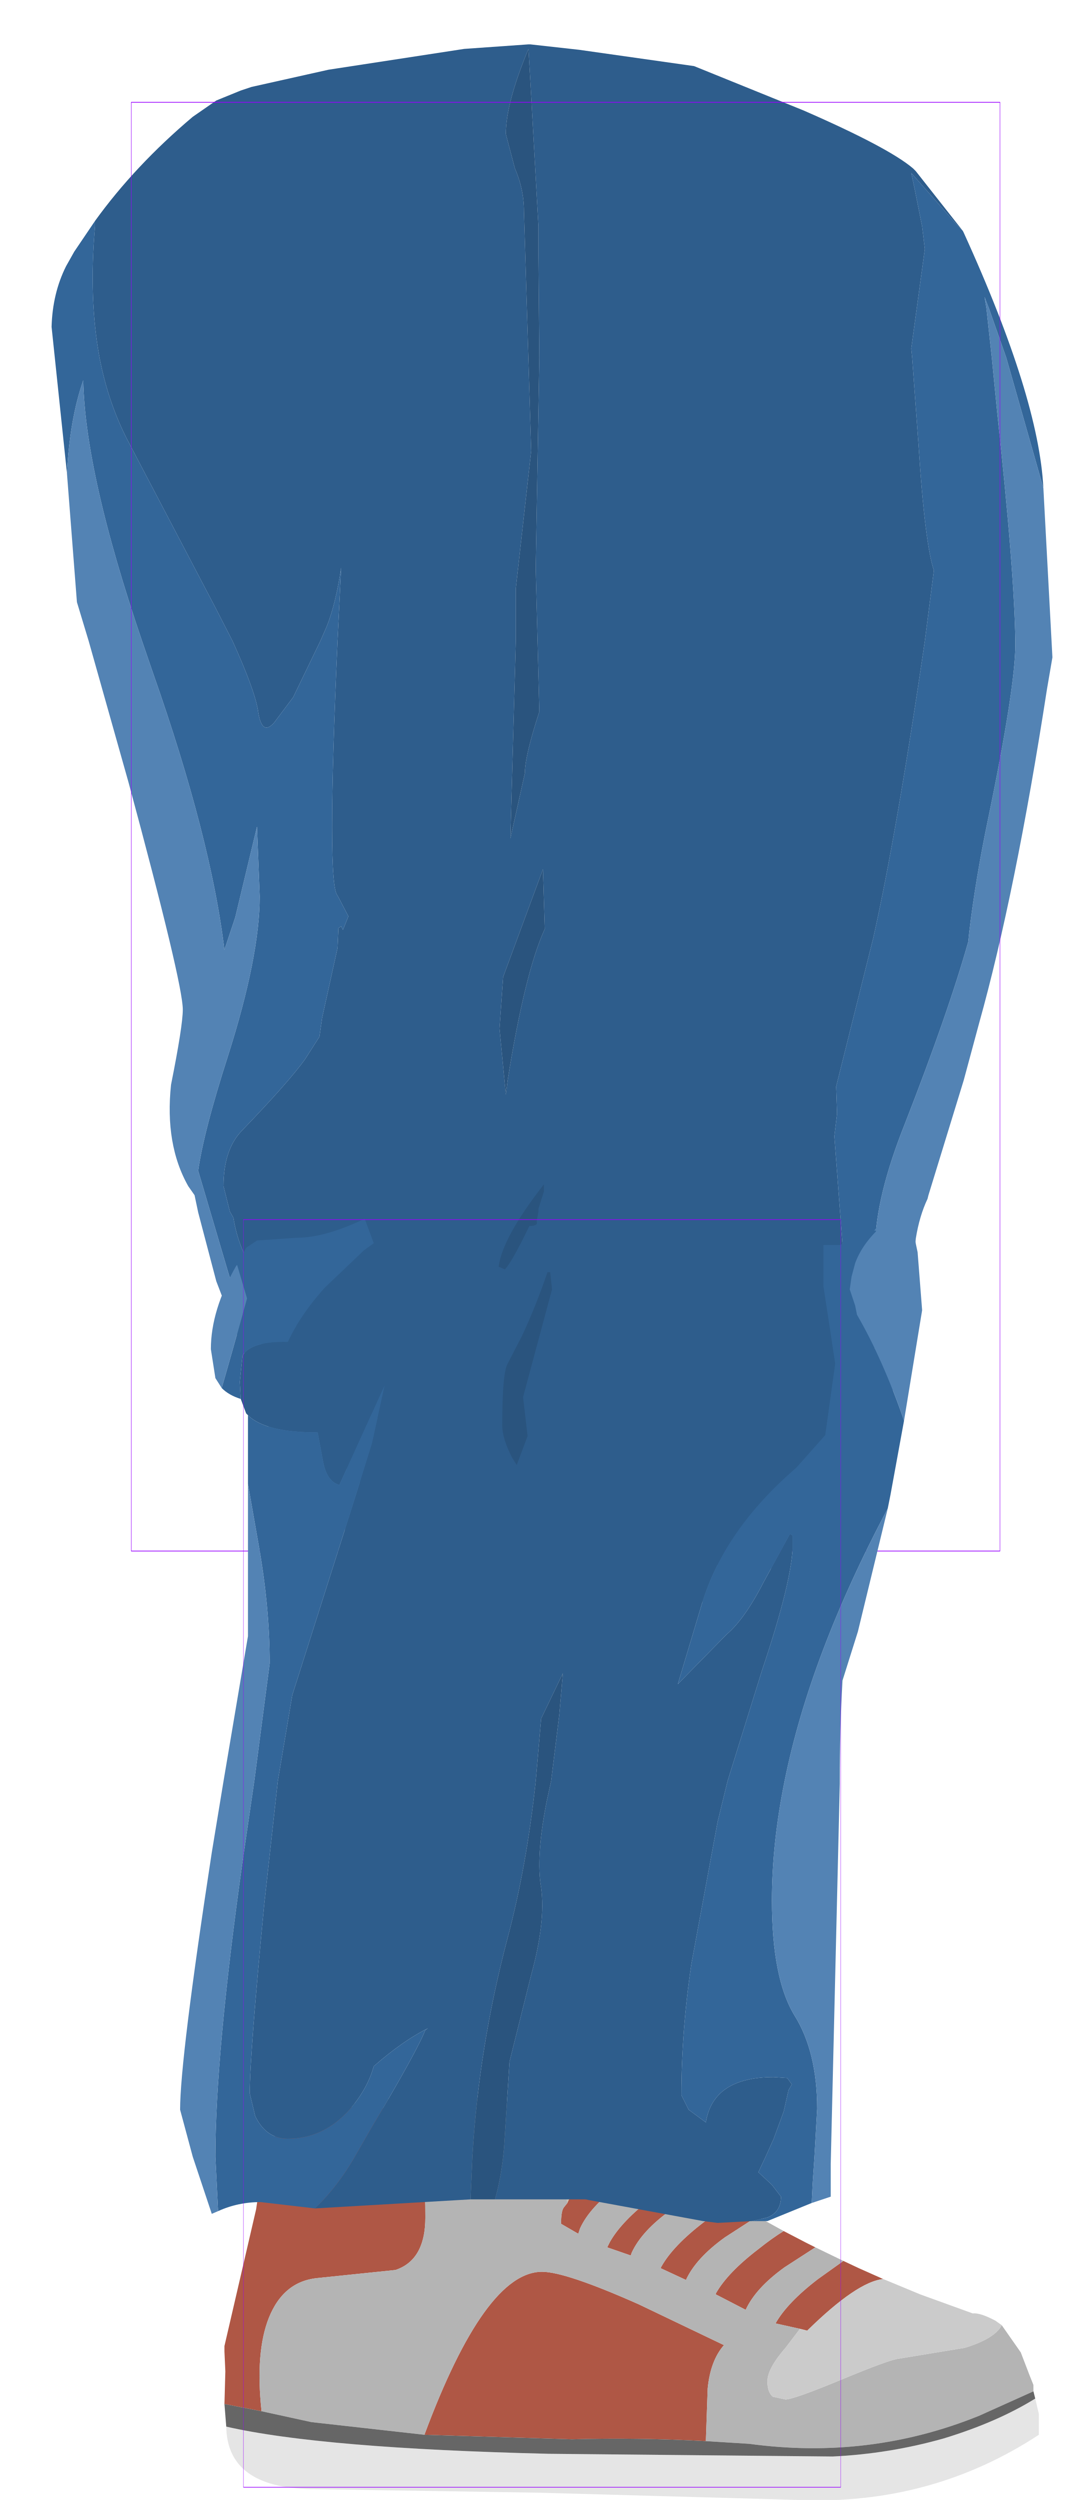 <?xml version="1.0" encoding="UTF-8" standalone="no"?>
<svg xmlns:ffdec="https://www.free-decompiler.com/flash" xmlns:xlink="http://www.w3.org/1999/xlink" ffdec:objectType="frame" height="138.05px" width="59.95px" xmlns="http://www.w3.org/2000/svg">
  <g transform="matrix(1.0, 0.0, 0.0, 1.0, 31.45, 9.2)">
    <use ffdec:characterId="1908" ffdec:characterName="game_fla.upperleg1_565" height="89.35" id="upperLeg1" transform="matrix(1.0, 0.0, 0.0, 1.0, -31.45, -9.2)" width="59.95" xlink:href="#sprite0"/>
    <use ffdec:characterId="1915" height="73.2" id="lowerLegOuter1" transform="matrix(1, 0.0, 0.0, 1, -21.499, 55.651)" width="47.45" xlink:href="#sprite2"/>
  </g>
  <defs>
    <g id="sprite0" transform="matrix(1.0, 0.0, 0.0, 1.0, 31.25, 45.65)">
      <use ffdec:characterId="1904" height="86.9" transform="matrix(1.0, 0.0, 0.0, 1.0, -28.4, -43.2)" width="55.3" xlink:href="#shape0"/>
      <use ffdec:characterId="1081" height="100.0" id="shape" transform="matrix(0.48, 0.0, 0.0, 0.8, -23.998, -40.001)" width="100.0" xlink:href="#sprite1"/>
    </g>
    <g id="shape0" transform="matrix(1.0, 0.0, 0.0, 1.0, 28.4, 43.2)">
      <path d="M21.95 -32.9 L21.7 -33.15 19.1 -36.1 19.3 -35.15 19.7 -33.15 19.85 -31.9 19.1 -26.4 19.15 -25.9 19.5 -21.1 Q19.85 -15.65 20.35 -14.15 L19.85 -10.25 Q18.3 0.35 17.0 6.15 L14.95 14.35 15.0 15.85 14.85 17.1 14.9 17.75 15.3 23.05 15.3 23.25 15.3 23.4 15.3 24.5 15.25 25.25 15.15 26.25 14.8 28.2 14.35 29.65 13.3 31.6 10.8 34.5 9.8 35.45 8.7 36.35 7.6 36.95 3.8 38.25 Q1.05 39.2 -0.45 38.75 L-2.35 38.15 -3.0 38.0 -3.95 37.7 -6.7 36.15 -8.6 34.45 -9.05 34.1 -11.2 31.85 -13.15 29.5 Q-16.05 26.5 -17.1 24.8 -18.1 23.25 -18.35 21.6 L-18.55 21.25 -18.9 19.85 Q-18.9 17.8 -17.85 16.75 -15.3 14.1 -14.4 12.85 L-13.6 11.6 -13.45 10.55 -12.6 6.7 -12.55 5.6 -12.4 5.5 -12.3 5.7 -12.0 4.95 -12.6 3.8 Q-13.2 3.25 -12.6 -10.25 L-12.4 -14.3 Q-12.7 -12.3 -13.2 -11.05 L-13.55 -10.25 -15.05 -7.15 -16.1 -5.75 Q-16.8 -4.95 -17.0 -6.45 -17.2 -7.6 -18.4 -10.25 L-19.35 -12.1 -24.1 -21.15 Q-25.25 -23.3 -25.75 -25.9 -26.35 -29.15 -26.0 -33.15 L-26.0 -33.45 Q-23.8 -36.5 -20.6 -39.2 L-19.3 -40.1 -17.95 -40.65 -17.35 -40.85 -13.1 -41.8 -5.6 -42.95 -2.05 -43.2 -1.95 -43.2 0.75 -42.9 7.1 -42.0 13.15 -39.55 Q17.85 -37.5 19.2 -36.35 L19.35 -36.2 21.95 -32.9 M-1.15 5.65 L-1.25 2.35 -3.45 8.3 -3.65 11.15 -3.3 14.8 -3.2 14.0 Q-2.25 8.05 -1.15 5.65 M-1.9 -40.35 L-2.05 -42.95 Q-3.3 -39.95 -3.3 -38.25 L-2.8 -36.35 Q-2.3 -35.2 -2.3 -34.0 L-1.9 -20.75 -2.75 -13.15 -2.75 -10.25 -3.05 0.65 -2.25 -2.95 Q-2.25 -3.9 -1.45 -6.35 L-1.65 -14.25 -1.45 -25.9 -1.5 -31.55 -1.5 -33.15 -1.9 -40.35" fill="#2e5d8c" fill-rule="evenodd" stroke="none"/>
      <path d="M-1.9 -40.35 L-1.5 -33.15 -1.5 -31.55 -1.45 -25.9 -1.65 -14.25 -1.45 -6.35 Q-2.25 -3.9 -2.25 -2.95 L-3.05 0.65 -2.75 -10.25 -2.75 -13.15 -1.9 -20.75 -2.3 -34.0 Q-2.3 -35.2 -2.8 -36.35 L-3.3 -38.25 Q-3.3 -39.95 -2.05 -42.95 L-1.9 -40.35 M-1.15 5.65 Q-2.25 8.05 -3.2 14.0 L-3.3 14.8 -3.65 11.15 -3.45 8.3 -1.25 2.35 -1.15 5.65" fill="#2a547e" fill-rule="evenodd" stroke="none"/>
      <path d="M26.4 -18.7 L24.35 -25.9 23.4 -28.6 23.15 -29.25 23.25 -28.65 23.55 -25.9 23.85 -22.85 Q24.8 -14.1 24.85 -10.25 L24.85 -10.05 Q24.85 -7.7 23.35 -0.45 22.65 2.9 22.3 5.85 L22.25 6.35 Q21.15 10.25 18.75 16.4 17.15 20.4 17.1 23.15 L17.1 23.5 17.05 24.25 17.05 27.2 17.1 30.0 Q17.2 32.15 15.8 34.6 14.4 37.05 12.55 38.3 L9.15 40.4 Q7.55 41.3 5.05 41.9 L-1.25 41.65 Q-5.05 40.75 -8.25 38.85 -11.45 36.9 -14.65 32.0 L-17.95 26.8 -18.6 24.75 -20.3 19.0 Q-20.0 16.85 -18.65 12.65 -16.9 7.15 -16.9 3.85 L-17.05 0.0 -18.25 5.0 -18.85 6.8 Q-19.6 0.6 -22.8 -8.5 L-23.4 -10.25 Q-26.55 -19.5 -26.65 -24.65 -27.4 -22.5 -27.55 -19.5 L-28.4 -27.6 Q-28.35 -29.45 -27.6 -30.95 L-27.15 -31.75 -26.0 -33.45 -26.0 -33.15 Q-26.35 -29.15 -25.75 -25.9 -25.25 -23.3 -24.1 -21.15 L-19.35 -12.1 -18.4 -10.25 Q-17.2 -7.6 -17.0 -6.45 -16.8 -4.95 -16.1 -5.75 L-15.05 -7.15 -13.55 -10.25 -13.2 -11.05 Q-12.7 -12.3 -12.4 -14.3 L-12.6 -10.25 Q-13.2 3.25 -12.6 3.8 L-12.0 4.95 -12.3 5.7 -12.4 5.5 -12.55 5.6 -12.6 6.7 -13.45 10.55 -13.6 11.6 -14.4 12.85 Q-15.3 14.1 -17.85 16.75 -18.9 17.8 -18.9 19.85 L-18.55 21.25 -18.35 21.6 Q-18.1 23.25 -17.1 24.8 -16.05 26.5 -13.15 29.5 L-11.2 31.85 -9.05 34.1 -8.6 34.45 -6.7 36.15 -3.95 37.7 -3.0 38.0 -2.35 38.15 -0.45 38.75 Q1.05 39.2 3.8 38.25 L7.6 36.95 8.7 36.35 9.8 35.45 10.8 34.5 13.3 31.6 14.35 29.65 14.8 28.2 15.15 26.25 15.25 25.25 15.3 24.5 15.3 23.4 15.3 23.25 15.3 23.05 14.9 17.75 14.85 17.1 15.0 15.85 14.95 14.35 17.0 6.15 Q18.3 0.35 19.85 -10.25 L20.35 -14.15 Q19.85 -15.65 19.5 -21.1 L19.15 -25.9 19.1 -26.4 19.85 -31.9 19.7 -33.15 19.3 -35.15 19.1 -36.1 21.7 -33.15 21.95 -32.9 22.0 -32.8 Q26.15 -23.7 26.4 -18.7" fill="#336699" fill-rule="evenodd" stroke="none"/>
      <path d="M-27.55 -19.5 Q-27.4 -22.5 -26.65 -24.65 -26.55 -19.5 -23.4 -10.25 L-22.8 -8.5 Q-19.6 0.6 -18.85 6.8 L-18.25 5.0 -17.05 0.0 -16.9 3.85 Q-16.9 7.15 -18.65 12.65 -20.0 16.85 -20.3 19.0 L-18.6 24.75 -17.95 26.8 -14.65 32.0 Q-11.45 36.9 -8.25 38.85 -5.05 40.75 -1.25 41.65 L5.05 41.9 Q7.55 41.3 9.15 40.4 L12.55 38.3 Q14.4 37.05 15.8 34.6 17.2 32.15 17.1 30.0 L17.05 27.2 17.05 24.25 17.1 23.5 17.1 23.15 Q17.15 20.4 18.75 16.4 21.15 10.25 22.25 6.35 L22.3 5.85 Q22.65 2.9 23.35 -0.45 24.85 -7.7 24.85 -10.05 L24.85 -10.25 Q24.8 -14.1 23.85 -22.85 L23.55 -25.9 23.25 -28.65 23.15 -29.25 23.4 -28.6 24.35 -25.9 26.4 -18.7 26.9 -9.35 26.6 -7.6 Q24.85 3.7 22.85 10.85 L22.0 14.0 20.05 20.35 20.0 20.55 Q19.55 21.5 19.35 22.75 L19.3 23.35 19.2 24.05 19.0 27.25 Q19.0 29.4 17.05 33.55 15.1 37.65 12.05 40.4 9.0 43.15 2.7 43.7 -3.2 43.55 -6.1 42.4 -9.0 41.25 -12.1 38.9 -15.25 36.5 -16.6 32.6 L-17.3 29.95 -17.9 28.75 -19.3 25.1 -20.3 21.3 -20.5 20.35 -20.85 19.85 Q-22.15 17.55 -21.8 14.25 -21.15 11.0 -21.15 10.1 -21.15 8.65 -24.15 -2.45 L-26.35 -10.25 -27.0 -12.4 -27.55 -19.5" fill="#5383b4" fill-rule="evenodd" stroke="none"/>
    </g>
    <g id="sprite1" transform="matrix(1.0, 0.0, 0.0, 1.0, 50.0, 50.0)">
      <use ffdec:characterId="1080" height="100.0" transform="matrix(1.0, 0.0, 0.0, 1.0, -50.0, -50.0)" width="100.0" xlink:href="#shape1"/>
    </g>
    <g id="shape1" transform="matrix(1.0, 0.0, 0.0, 1.0, 50.0, 50.0)">
      <path d="M50.0 50.0 L-50.0 50.0 -50.0 -50.0 50.0 -50.0 50.0 50.0 Z" fill="none" stroke="#9900ff" stroke-linecap="round" stroke-linejoin="round" stroke-width="0.05"/>
    </g>
    <g id="sprite2" transform="matrix(1.0, 0.0, 0.0, 1.0, 21.9, 5.95)">
      <use ffdec:characterId="1914" ffdec:characterName="game_fla.lowerleg1_567" height="73.2" id="lowerLeg1" transform="matrix(1.0, 0.0, 0.0, 1.0, -21.9, -5.95)" width="47.45" xlink:href="#sprite3"/>
    </g>
    <g id="sprite3" transform="matrix(1.0, 0.0, 0.0, 1.0, 20.0, 37.5)">
      <use ffdec:characterId="1909" height="22.25" transform="matrix(1.0, 0.0, 0.0, 1.0, -17.55, 13.45)" width="45.0" xlink:href="#shape2"/>
      <use ffdec:characterId="1910" height="57.35" transform="matrix(1.0, 0.0, 0.0, 1.0, -20.0, -36.95)" width="41.0" xlink:href="#shape3"/>
      <use ffdec:characterId="1081" height="100.0" id="shape" transform="matrix(0.33, 0.0, 0.0, 0.7, -16.5, -35.003)" width="100.0" xlink:href="#sprite1"/>
    </g>
    <g id="shape2" transform="matrix(1.0, 0.0, 0.0, 1.0, 17.55, -13.45)">
      <path d="M-0.45 14.5 L6.25 13.9 Q6.35 14.55 6.9 15.2 L3.2 17.6 3.1 17.65 2.85 17.75 1.7 18.65 1.4 19.3 Q0.7 15.4 -0.45 14.5" fill="#cbbfaf" fill-rule="evenodd" stroke="none"/>
      <path d="M6.9 15.2 L7.05 15.4 7.75 16.1 4.85 17.9 4.25 18.35 Q2.65 19.5 2.1 20.7 L2.0 21.0 1.05 20.45 Q1.05 19.75 1.2 19.55 L1.4 19.3 1.7 18.65 2.85 17.75 3.1 17.65 3.2 17.6 6.9 15.2 M8.65 16.9 L9.15 17.3 9.65 17.75 8.8 18.6 Q7.9 19.05 7.1 19.7 5.5 20.85 4.95 22.05 L4.9 22.2 3.6 21.75 3.75 21.45 Q4.4 20.3 6.1 19.0 L7.4 17.95 8.65 16.9 M11.0 19.0 L11.7 19.95 11.9 20.05 11.8 20.1 10.1 21.2 Q8.5 22.35 7.95 23.55 L6.55 22.9 6.6 22.8 Q7.25 21.65 8.95 20.35 L10.35 19.35 11.0 19.0 M13.35 20.85 L14.6 21.5 15.1 21.75 13.4 22.85 Q11.8 24.0 11.25 25.2 L9.8 24.45 9.6 24.35 9.6 24.3 Q10.25 23.15 11.95 21.85 12.7 21.25 13.35 20.85 M16.65 22.5 L17.5 22.9 18.85 23.5 Q17.4 23.65 14.65 26.35 L14.25 26.25 12.9 25.95 13.1 26.05 12.9 25.95 Q13.55 24.8 15.25 23.5 L16.65 22.5 M-17.55 30.4 L-17.5 28.6 -17.55 27.5 -17.55 27.2 -15.8 19.65 -15.55 17.95 Q-15.4 16.5 -14.95 15.85 -14.0 14.55 -11.55 13.95 L-7.7 14.1 Q-6.45 14.75 -6.45 20.1 -6.45 22.45 -8.1 23.0 L-12.45 23.45 Q-14.3 23.65 -15.1 25.65 -15.85 27.55 -15.5 30.8 L-17.55 30.4 M-6.5 32.1 Q-3.15 23.1 0.0 23.1 1.3 23.1 5.35 24.9 L10.05 27.15 Q9.3 28.0 9.15 29.55 L9.05 32.45 Q5.3 32.25 1.65 32.35 L-6.5 32.1" fill="#af5745" fill-rule="evenodd" stroke="none"/>
      <path d="M27.25 30.1 L27.45 30.95 27.45 32.1 Q21.5 36.0 14.2 35.7 L-0.1 35.3 -12.8 35.1 Q-17.4 35.0 -17.45 31.65 -12.2 32.85 0.35 33.15 L16.05 33.3 Q19.2 33.15 22.2 32.3 25.15 31.4 27.25 30.1" fill="#e5e5e5" fill-rule="evenodd" stroke="none"/>
      <path d="M7.75 16.1 L7.85 16.2 8.05 16.35 8.65 16.9 7.4 17.95 6.1 19.0 Q4.4 20.3 3.75 21.45 L3.6 21.75 4.9 22.2 4.95 22.05 Q5.5 20.85 7.1 19.7 7.9 19.05 8.8 18.6 L9.65 17.75 9.75 17.85 10.9 18.9 11.0 19.0 10.35 19.35 8.95 20.35 Q7.25 21.65 6.6 22.8 L6.55 22.9 7.95 23.55 Q8.5 22.35 10.1 21.2 L11.8 20.1 11.9 20.05 13.35 20.85 Q12.7 21.25 11.95 21.85 10.25 23.15 9.6 24.3 L9.6 24.35 9.8 24.45 11.25 25.2 Q11.8 24.0 13.4 22.85 L15.1 21.75 16.65 22.5 15.25 23.5 Q13.55 24.8 12.9 25.95 L13.1 26.05 12.9 25.95 14.25 26.25 13.45 27.3 Q12.45 28.45 12.45 29.15 12.45 29.75 12.75 30.0 L13.45 30.15 Q13.9 30.15 16.55 29.05 19.2 27.95 19.7 27.9 L23.35 27.3 Q25.0 26.8 25.4 26.05 L26.45 27.55 26.95 28.85 27.15 29.35 27.15 29.7 24.15 31.05 Q18.1 33.5 11.45 32.6 L9.05 32.45 9.15 29.55 Q9.3 28.0 10.05 27.15 L5.35 24.9 Q1.3 23.1 0.0 23.1 -3.15 23.1 -6.5 32.1 L-12.75 31.4 -15.5 30.8 Q-15.85 27.55 -15.1 25.65 -14.3 23.65 -12.45 23.45 L-8.1 23.0 Q-6.45 22.45 -6.45 20.1 -6.45 14.75 -7.7 14.1 L-11.55 13.95 -7.95 13.5 Q-2.65 13.3 -1.0 14.15 L-0.45 14.5 Q0.7 15.4 1.4 19.3 L1.2 19.55 Q1.05 19.75 1.05 20.45 L2.0 21.0 2.1 20.7 Q2.65 19.5 4.25 18.35 L4.85 17.9 7.75 16.1" fill="#b4b4b4" fill-rule="evenodd" stroke="none"/>
      <path d="M18.85 23.5 L20.9 24.35 23.8 25.4 Q24.2 25.35 25.05 25.8 L25.4 26.05 Q25.0 26.8 23.35 27.3 L19.7 27.9 Q19.2 27.95 16.55 29.05 13.9 30.15 13.45 30.15 L12.75 30.0 Q12.45 29.75 12.45 29.15 12.45 28.45 13.45 27.3 L14.25 26.25 14.65 26.35 Q17.4 23.65 18.85 23.5" fill="#cbcbcb" fill-rule="evenodd" stroke="none"/>
      <path d="M27.15 29.7 L27.25 30.1 Q25.15 31.4 22.2 32.3 19.2 33.15 16.05 33.3 L0.35 33.15 Q-12.2 32.85 -17.45 31.65 L-17.55 30.4 -15.5 30.8 -12.75 31.4 -6.5 32.1 1.65 32.35 Q5.3 32.25 9.05 32.45 L11.45 32.6 Q18.1 33.5 24.15 31.05 L27.15 29.7" fill="#666666" fill-rule="evenodd" stroke="none"/>
    </g>
    <g id="shape3" transform="matrix(1.0, 0.0, 0.0, 1.0, 20.0, 36.95)">
      <path d="M11.6 20.3 L9.7 20.4 8.9 20.3 2.65 19.15 2.4 19.1 -2.6 19.1 Q-2.3 18.05 -2.15 16.75 L-2.1 16.25 -1.8 11.5 -0.6 6.7 Q0.2 3.8 -0.05 1.9 -0.35 0.2 0.25 -2.85 L0.5 -4.0 0.95 -7.65 1.15 -9.95 -0.05 -7.45 -0.35 -4.0 Q-0.85 0.7 -1.9 4.65 -3.5 10.7 -3.85 16.75 L-3.95 19.1 -12.55 19.6 Q-11.3 18.4 -10.35 16.75 L-9.4 15.1 Q-6.9 10.9 -6.45 9.75 L-6.3 9.65 Q-7.7 10.35 -9.3 11.75 -9.65 13.0 -10.6 14.1 -12.05 15.75 -14.05 15.75 -15.25 15.75 -15.85 14.5 L-16.15 13.25 Q-16.15 11.1 -15.35 2.8 L-14.6 -4.0 -13.8 -8.75 -10.35 -19.6 -9.4 -22.65 -8.7 -25.85 -11.2 -20.35 Q-11.9 -20.55 -12.1 -21.65 L-12.4 -23.25 Q-15.3 -23.25 -16.25 -24.2 L-16.35 -24.3 -16.65 -25.1 -16.7 -26.05 -16.55 -27.5 Q-16.05 -28.3 -14.05 -28.25 -13.35 -29.75 -12.0 -31.25 L-9.85 -33.3 -9.3 -33.7 -9.8 -35.05 Q-12.0 -34.0 -13.55 -34.0 L-15.75 -33.85 Q-13.65 -35.2 -9.7 -36.05 L-1.4 -36.95 -0.25 -36.95 0.1 -36.95 3.3 -36.75 5.65 -36.65 Q7.95 -36.95 10.1 -36.05 L11.65 -35.2 13.05 -34.2 15.55 -33.6 15.55 -31.3 16.2 -27.05 15.65 -23.1 14.05 -21.3 Q10.1 -17.9 8.85 -13.85 L7.5 -9.35 10.2 -12.1 Q11.2 -12.95 12.25 -15.0 L13.7 -17.65 13.85 -17.55 13.85 -17.1 Q13.85 -15.15 12.15 -10.1 L10.25 -4.0 9.7 -1.75 8.25 6.1 Q7.7 9.8 7.7 13.35 L8.1 14.15 9.05 14.85 Q9.45 12.35 12.8 12.35 L13.55 12.4 13.8 12.75 13.6 13.1 13.6 13.15 13.35 14.25 12.8 15.75 12.35 16.75 11.95 17.6 12.7 18.3 13.2 18.95 Q13.2 19.8 12.45 20.1 L11.6 20.3 M0.45 -32.1 L0.3 -32.1 Q-0.35 -30.2 -1.1 -28.6 L-1.9 -27.05 Q-2.2 -26.55 -2.2 -23.65 -2.2 -22.9 -1.65 -21.85 L-1.4 -21.45 -0.8 -23.05 -1.05 -25.2 0.55 -31.15 0.45 -32.1 M0.1 -36.95 Q-2.2 -34.0 -2.4 -32.4 L-2.05 -32.25 Q-1.65 -32.7 -0.8 -34.45 L-0.7 -34.65 Q-0.2 -34.65 -0.3 -34.9 L-0.2 -35.45 -0.2 -35.6 0.1 -36.55 0.1 -36.95" fill="#2e5d8c" fill-rule="evenodd" stroke="none"/>
      <path d="M20.0 -23.9 L19.25 -19.8 19.1 -19.05 Q14.8 -10.95 13.4 -4.0 12.7 -0.55 12.7 2.6 12.7 6.9 13.95 8.95 15.2 10.95 15.2 14.1 L15.05 16.75 14.95 18.25 14.9 19.3 12.45 20.3 11.6 20.3 12.45 20.1 Q13.2 19.8 13.2 18.95 L12.7 18.3 11.95 17.6 12.35 16.75 12.8 15.75 13.35 14.25 13.6 13.15 13.6 13.1 13.8 12.75 13.55 12.4 12.8 12.35 Q9.45 12.35 9.05 14.85 L8.1 14.15 7.7 13.35 Q7.7 9.8 8.25 6.1 L9.7 -1.75 10.25 -4.0 12.15 -10.1 Q13.85 -15.15 13.85 -17.1 L13.85 -17.55 13.7 -17.65 12.25 -15.0 Q11.2 -12.95 10.2 -12.1 L7.5 -9.35 8.85 -13.85 Q10.1 -17.9 14.05 -21.3 L15.65 -23.1 16.2 -27.05 15.55 -31.3 15.55 -33.6 16.45 -33.6 18.5 -34.4 Q17.65 -33.55 17.3 -32.6 L17.1 -31.85 17.0 -31.15 17.3 -30.25 17.4 -29.75 Q18.85 -27.25 20.0 -23.9 M-12.55 19.6 L-15.55 19.25 Q-16.8 19.25 -17.9 19.75 L-18.05 16.75 Q-18.05 11.1 -16.55 0.45 L-15.9 -4.0 -15.05 -10.5 Q-15.05 -13.45 -15.6 -16.7 L-16.25 -20.4 -16.25 -24.2 Q-15.3 -23.25 -12.4 -23.25 L-12.1 -21.65 Q-11.9 -20.55 -11.2 -20.35 L-8.7 -25.85 -9.4 -22.65 -10.35 -19.6 -13.8 -8.75 -14.6 -4.0 -15.35 2.8 Q-16.15 11.1 -16.15 13.25 L-15.85 14.5 Q-15.25 15.75 -14.05 15.75 -12.05 15.75 -10.6 14.1 -9.65 13.0 -9.3 11.75 -7.7 10.35 -6.3 9.65 L-6.45 9.75 Q-6.9 10.9 -9.4 15.1 L-10.35 16.75 Q-11.3 18.4 -12.55 19.6 M-16.65 -25.1 Q-17.3 -25.3 -17.7 -25.7 L-17.1 -27.8 -16.3 -30.65 -16.85 -32.5 -16.35 -33.45 -15.75 -33.85 -13.55 -34.0 Q-12.0 -34.0 -9.8 -35.05 L-9.3 -33.7 -9.85 -33.3 -12.0 -31.25 Q-13.35 -29.75 -14.05 -28.25 -16.05 -28.3 -16.55 -27.5 L-16.7 -26.05 -16.65 -25.1" fill="#336699" fill-rule="evenodd" stroke="none"/>
      <path d="M18.5 -34.4 L18.35 -34.4 19.1 -35.25 19.65 -36.4 20.2 -35.05 20.45 -34.25 20.55 -34.2 20.55 -34.15 20.75 -33.2 21.0 -30.0 20.0 -23.9 Q18.85 -27.25 17.4 -29.75 L17.3 -30.25 17.0 -31.15 17.1 -31.85 17.3 -32.6 Q17.65 -33.55 18.5 -34.4 M19.1 -19.05 L17.45 -12.25 16.6 -9.55 Q16.45 -6.85 16.45 -4.0 L16.45 -3.85 15.95 17.15 15.95 18.95 14.9 19.3 14.95 18.25 15.05 16.75 15.2 14.1 Q15.2 10.95 13.95 8.95 12.7 6.9 12.7 2.6 12.7 -0.55 13.4 -4.0 14.8 -10.95 19.1 -19.05 M-17.9 19.75 L-18.25 19.9 -19.3 16.75 -20.0 14.15 Q-20.0 11.35 -18.25 -0.05 L-17.6 -4.0 -16.25 -12.0 -16.25 -20.4 -15.6 -16.7 Q-15.05 -13.45 -15.05 -10.5 L-15.9 -4.0 -16.55 0.45 Q-18.05 11.1 -18.05 16.75 L-17.9 19.75 M-17.7 -25.7 L-18.05 -26.25 -18.3 -27.85 Q-18.3 -30.0 -16.9 -32.45 L-16.85 -32.5 -16.3 -30.65 -17.1 -27.8 -17.7 -25.7" fill="#5383b4" fill-rule="evenodd" stroke="none"/>
      <path d="M-2.6 19.1 L-3.95 19.1 -3.85 16.75 Q-3.5 10.7 -1.9 4.65 -0.85 0.7 -0.35 -4.0 L-0.05 -7.45 1.15 -9.95 0.95 -7.65 0.5 -4.0 0.25 -2.85 Q-0.35 0.2 -0.05 1.9 0.2 3.8 -0.6 6.7 L-1.8 11.5 -2.1 16.25 -2.15 16.75 Q-2.3 18.05 -2.6 19.1 M0.1 -36.95 L0.1 -36.55 -0.2 -35.6 -0.2 -35.45 -0.3 -34.9 Q-0.2 -34.65 -0.7 -34.65 L-0.8 -34.45 Q-1.65 -32.7 -2.05 -32.25 L-2.4 -32.4 Q-2.2 -34.0 0.1 -36.95 M0.45 -32.1 L0.55 -31.15 -1.05 -25.2 -0.8 -23.05 -1.4 -21.45 -1.65 -21.85 Q-2.2 -22.9 -2.2 -23.65 -2.2 -26.55 -1.9 -27.05 L-1.1 -28.6 Q-0.35 -30.2 0.3 -32.1 L0.45 -32.1" fill="#2a547e" fill-rule="evenodd" stroke="none"/>
    </g>
  </defs>
</svg>

